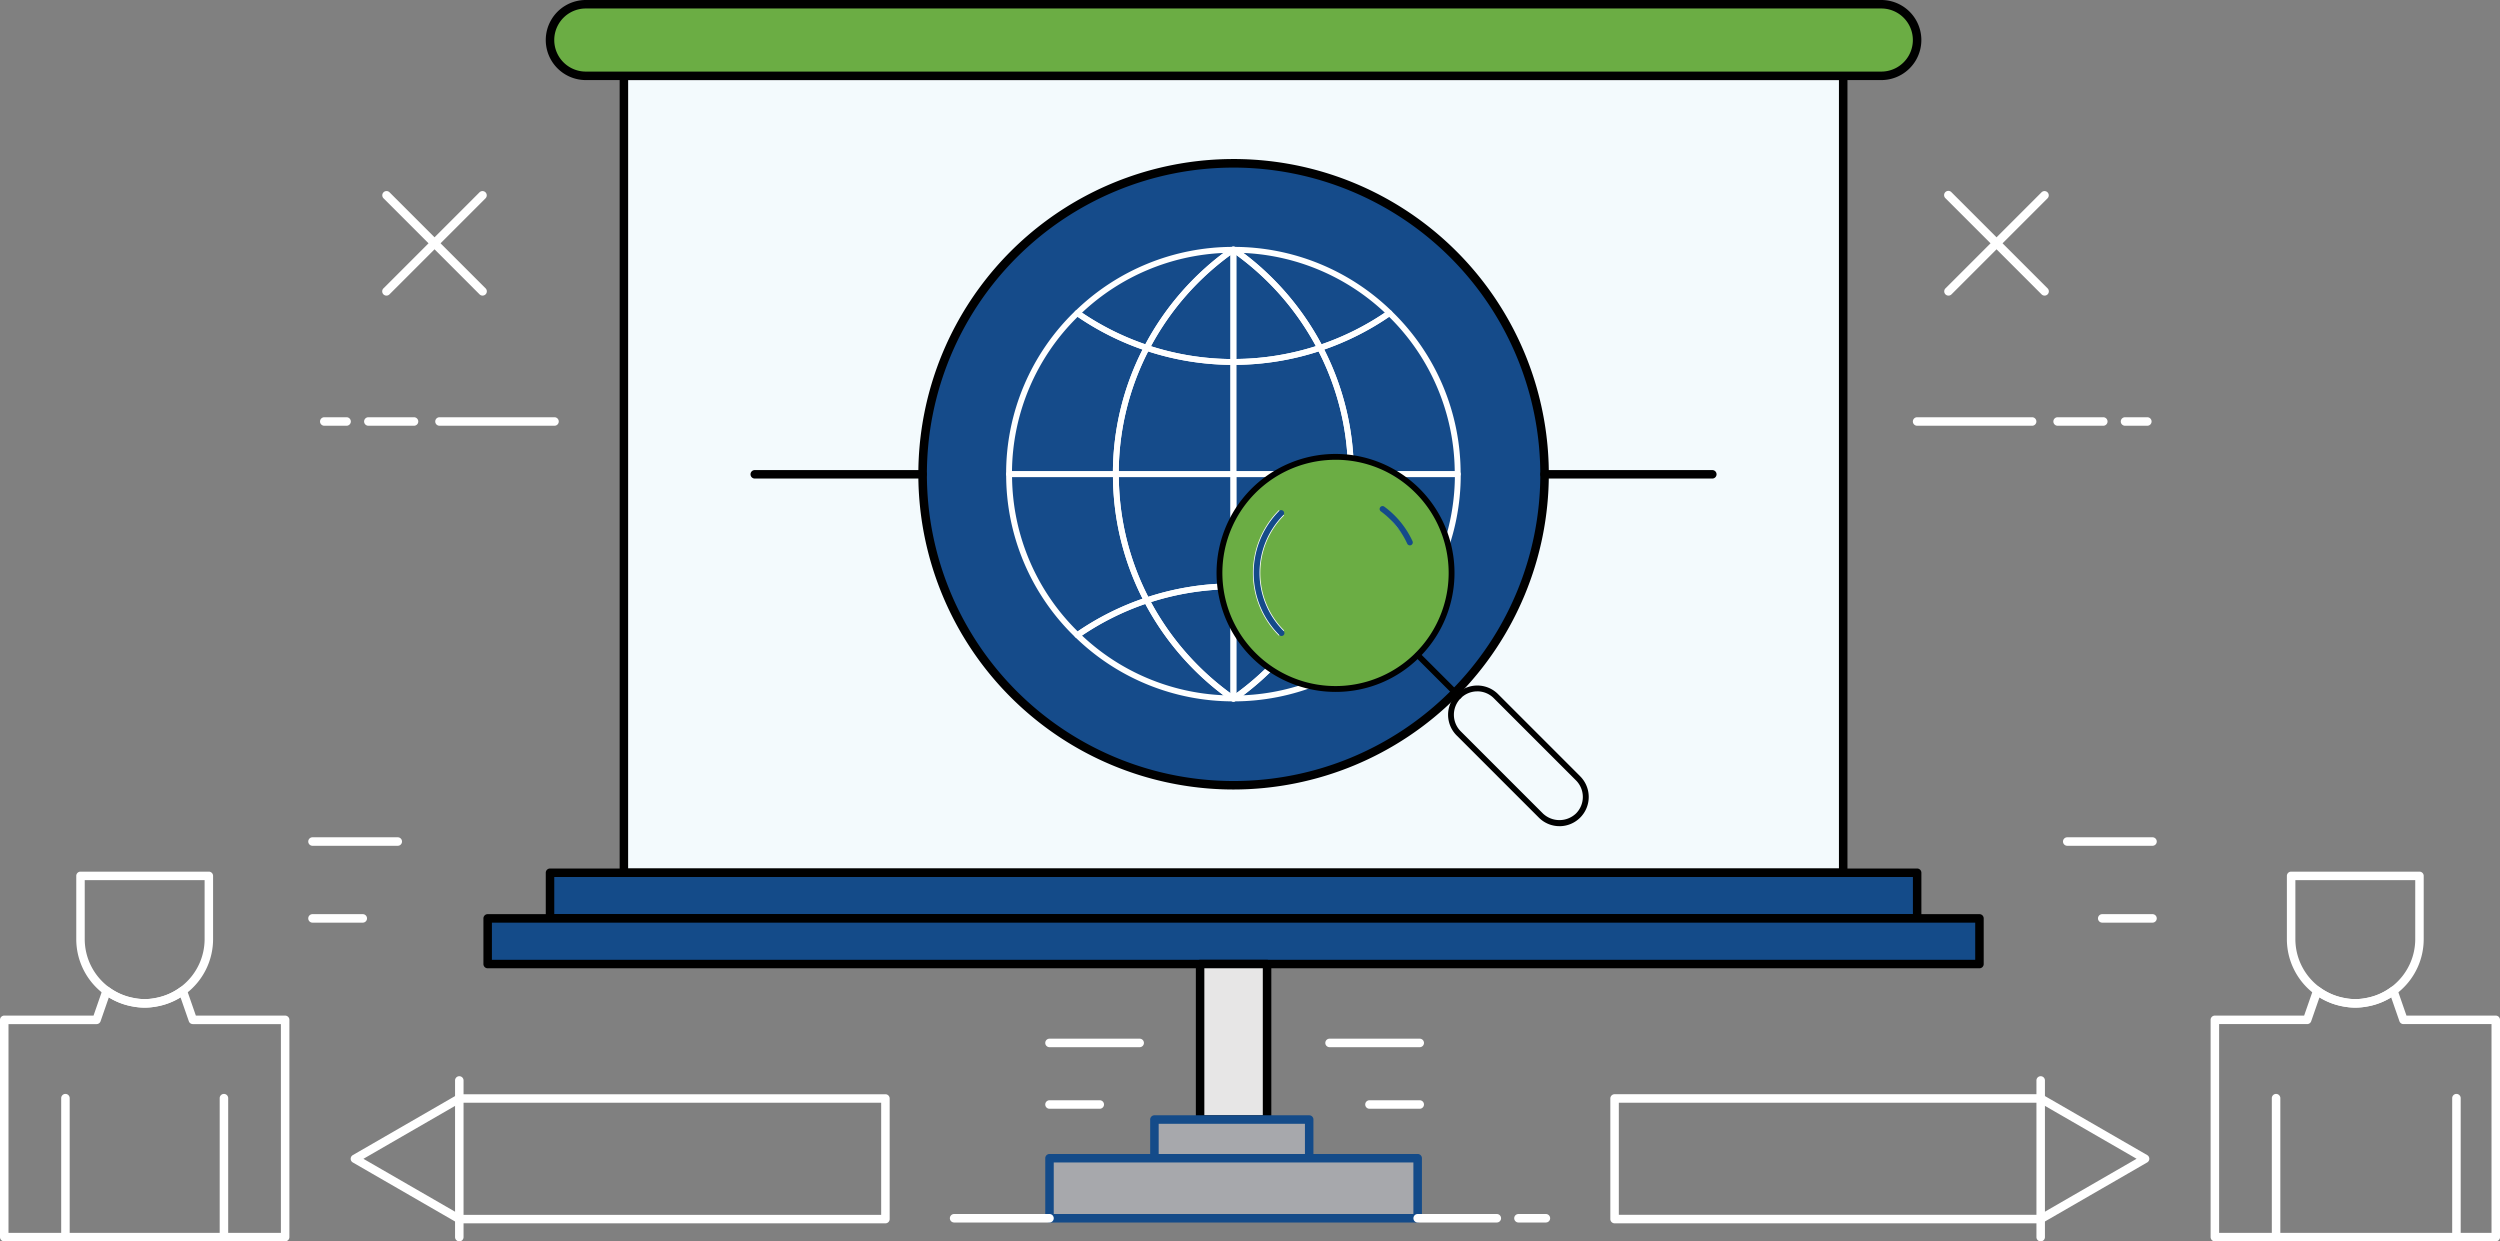 <svg xmlns="http://www.w3.org/2000/svg" xmlns:xlink="http://www.w3.org/1999/xlink" width="337.837" height="167.747" viewBox="0 0 337.837 167.747">
  <rect x="0" y="0" width="337.837" height="167.747" fill="#808080" stroke="none"/>
  <defs>
    <clipPath id="clip-path">
      <path id="Trazado_6551" data-name="Trazado 6551" d="M858.788,627.886a4.837,4.837,0,1,0,0,9.673h175.069a4.837,4.837,0,1,0,0-9.673Z" transform="translate(-853.951 -627.886)" fill="none"/>
    </clipPath>
    <radialGradient id="radial-gradient" cx="0.5" cy="0.5" r="6.762" gradientTransform="matrix(0.052, 0, 0, -1, -2.59, 55.75)" gradientUnits="objectBoundingBox">
      <stop offset="0" stop-color="#8cbb69"/>
      <stop offset="0.784" stop-color="#6bad44"/>
      <stop offset="1" stop-color="#6bad44"/>
    </radialGradient>
    <clipPath id="clip-path-2">
      <path id="Trazado_6613" data-name="Trazado 6613" d="M1011.528,735.911a15.683,15.683,0,1,0,11.091-4.595,15.684,15.684,0,0,0-11.091,4.595" transform="translate(-1006.935 -731.316)" fill="none"/>
    </clipPath>
    <radialGradient id="radial-gradient-2" cy="0.477" r="0.477" gradientTransform="matrix(0.956, 0, 0, -1, -0.767, 12.674)" xlink:href="#radial-gradient"/>
  </defs>
  <g id="Grupo_8732" data-name="Grupo 8732" transform="translate(-513.648 -447.721)">
    <rect id="Rectángulo_5509" data-name="Rectángulo 5509" width="164.771" height="107.691" transform="translate(597.959 457.969)" fill="#f3fafd"/>
    <path id="Trazado_6550" data-name="Trazado 6550" d="M1035.212,752.113H870.441a.573.573,0,0,1-.574-.574V643.848a.573.573,0,0,1,.574-.574h164.771a.573.573,0,0,1,.574.574V751.539a.573.573,0,0,1-.574.574m-164.2-1.148h163.623V644.422H871.015Z" transform="translate(-272.482 -185.879)"/>
    <g id="Grupo_8726" data-name="Grupo 8726" transform="translate(587.973 448.295)">
      <g id="Grupo_8725" data-name="Grupo 8725" clip-path="url(#clip-path)">
        <rect id="Rectángulo_5511" data-name="Rectángulo 5511" width="184.744" height="9.673" transform="translate(0)" fill="url(#radial-gradient)"/>
      </g>
    </g>
    <path id="Trazado_6552" data-name="Trazado 6552" d="M1033.46,637.737H858.392a5.41,5.41,0,1,1,0-10.821H1033.46a5.41,5.41,0,1,1,0,10.821m-175.068-9.674a4.263,4.263,0,1,0,0,8.526H1033.46a4.263,4.263,0,1,0,0-8.526Z" transform="translate(-265.581 -179.195)"/>
    <rect id="Rectángulo_5512" data-name="Rectángulo 5512" width="184.744" height="6.17" transform="translate(587.973 565.659)" fill="#144b89"/>
    <path id="Trazado_6553" data-name="Trazado 6553" d="M1038.3,832.706H853.554a.573.573,0,0,1-.573-.574v-6.169a.573.573,0,0,1,.573-.574H1038.3a.573.573,0,0,1,.575.574v6.169a.574.574,0,0,1-.575.574m-184.17-1.149h183.6v-5.021h-183.6Z" transform="translate(-265.581 -260.302)"/>
    <rect id="Rectángulo_5513" data-name="Rectángulo 5513" width="201.593" height="6.167" transform="translate(579.549 571.829)" fill="#144b89"/>
    <path id="Trazado_6554" data-name="Trazado 6554" d="M1040.9,843.137H839.308a.574.574,0,0,1-.574-.575v-6.167a.574.574,0,0,1,.574-.575H1040.9a.575.575,0,0,1,.575.575v6.167a.575.575,0,0,1-.575.575m-201.019-1.148h200.446v-5.019H839.882Z" transform="translate(-259.759 -264.566)"/>
    <path id="Trazado_6555" data-name="Trazado 6555" d="M1023.143,706.267a42.025,42.025,0,1,1-42.023-42.022,42.022,42.022,0,0,1,42.023,42.022" transform="translate(-300.771 -194.449)" fill="#154b8a"/>
    <path id="Trazado_6556" data-name="Trazado 6556" d="M980.723,748.464a42.6,42.6,0,1,1,42.6-42.594,42.646,42.646,0,0,1-42.6,42.594m0-84.042a41.447,41.447,0,1,0,41.449,41.448,41.5,41.5,0,0,0-41.449-41.448" transform="translate(-300.375 -194.053)"/>
    <path id="Trazado_6557" data-name="Trazado 6557" d="M1103.5,735.485h-22.673a.573.573,0,1,1,0-1.147H1103.5a.573.573,0,1,1,0,1.147" transform="translate(-358.46 -223.094)"/>
    <path id="Trazado_6558" data-name="Trazado 6558" d="M923.023,735.485H900.346a.573.573,0,1,1,0-1.147h22.677a.573.573,0,1,1,0,1.147" transform="translate(-284.703 -223.094)"/>
    <rect id="Rectángulo_5514" data-name="Rectángulo 5514" width="9.05" height="21.01" transform="translate(675.823 577.999)" fill="#e7e6e6"/>
    <path id="Trazado_6559" data-name="Trazado 6559" d="M1011.165,868.414h-9.05a.575.575,0,0,1-.574-.575v-21.01a.573.573,0,0,1,.574-.574h9.05a.574.574,0,0,1,.574.574v21.01a.575.575,0,0,1-.574.575m-8.476-1.15h7.9V847.4h-7.9Z" transform="translate(-326.292 -268.83)"/>
    <rect id="Rectángulo_5515" data-name="Rectángulo 5515" width="20.913" height="5.229" transform="translate(669.651 599.009)" fill="#a7a8ac"/>
    <path id="Trazado_6560" data-name="Trazado 6560" d="M1012.59,888.161H991.677a.574.574,0,0,1-.574-.574v-5.229a.574.574,0,0,1,.574-.574h20.913a.574.574,0,0,1,.574.574v5.229a.574.574,0,0,1-.574.574m-20.339-1.148h19.765v-4.079H992.251Z" transform="translate(-322.026 -283.349)" fill="#144b89"/>
    <rect id="Rectángulo_5516" data-name="Rectángulo 5516" width="49.753" height="8.113" transform="translate(655.472 604.237)" fill="#a7a8ac"/>
    <path id="Trazado_6561" data-name="Trazado 6561" d="M1017.453,899.887H967.7a.573.573,0,0,1-.574-.574V891.2a.574.574,0,0,1,.574-.574h49.753a.574.574,0,0,1,.574.574v8.113a.573.573,0,0,1-.574.574m-49.179-1.148h48.6v-6.964h-48.6Z" transform="translate(-312.228 -286.963)" fill="#144b89"/>
    <path id="Trazado_6562" data-name="Trazado 6562" d="M958.793,905.493H945.905a.574.574,0,0,1,0-1.148h12.888a.574.574,0,1,1,0,1.148" transform="translate(-303.322 -292.569)" fill="#fff"/>
    <path id="Trazado_6563" data-name="Trazado 6563" d="M1062.53,905.493h-10.695a.574.574,0,1,1,0-1.148h10.695a.574.574,0,1,1,0,1.148" transform="translate(-346.611 -292.569)" fill="#fff"/>
    <path id="Trazado_6564" data-name="Trazado 6564" d="M1078.577,905.493h-3.707a.574.574,0,0,1,0-1.148h3.707a.574.574,0,0,1,0,1.148" transform="translate(-356.025 -292.569)" fill="#fff"/>
    <path id="Trazado_6565" data-name="Trazado 6565" d="M880.659,894.419H823.077a.568.568,0,0,1-.349-.119l-14.043-8.108a.573.573,0,0,1,0-.992l14.051-8.111a.562.562,0,0,1,.341-.115h57.583a.574.574,0,0,1,.575.573v16.3a.574.574,0,0,1-.575.574m-57.419-1.148h56.846V878.121H823.243L810.121,885.7Z" transform="translate(-247.362 -281.383)" fill="#fff"/>
    <path id="Trazado_6566" data-name="Trazado 6566" d="M832.825,895.17a.573.573,0,0,1-.573-.574V873.429a.574.574,0,0,1,1.148,0V894.6a.574.574,0,0,1-.575.574" transform="translate(-257.11 -279.701)" fill="#fff"/>
    <path id="Trazado_6567" data-name="Trazado 6567" d="M1181.514,723.415h-15.543a.574.574,0,0,1,0-1.148h15.543a.574.574,0,1,1,0,1.148" transform="translate(-393.254 -218.161)" fill="#fff"/>
    <path id="Trazado_6568" data-name="Trazado 6568" d="M1204.25,723.415h-6.171a.574.574,0,1,1,0-1.148h6.171a.574.574,0,1,1,0,1.148" transform="translate(-406.375 -218.161)" fill="#fff"/>
    <path id="Trazado_6569" data-name="Trazado 6569" d="M1216.5,723.415h-3.014a.574.574,0,0,1,0-1.148h3.014a.574.574,0,0,1,0,1.148" transform="translate(-412.673 -218.161)" fill="#fff"/>
    <path id="Trazado_6570" data-name="Trazado 6570" d="M828.3,723.415h15.542a.574.574,0,0,0,0-1.148H828.3a.574.574,0,0,0,0,1.148" transform="translate(-255.261 -218.161)" fill="#fff"/>
    <path id="Trazado_6571" data-name="Trazado 6571" d="M812.043,723.415h6.171a.574.574,0,0,0,0-1.148h-6.171a.574.574,0,1,0,0,1.148" transform="translate(-248.617 -218.161)" fill="#fff"/>
    <path id="Trazado_6572" data-name="Trazado 6572" d="M801.971,723.415h3.013a.574.574,0,1,0,0-1.148h-3.013a.574.574,0,0,0,0,1.148" transform="translate(-244.501 -218.161)" fill="#fff"/>
    <path id="Trazado_6573" data-name="Trazado 6573" d="M742.818,896.823a.573.573,0,0,1-.574-.574V877.475a.574.574,0,0,1,1.148,0v18.774a.574.574,0,0,1-.574.574" transform="translate(-220.327 -281.354)" fill="#fff"/>
    <path id="Trazado_6574" data-name="Trazado 6574" d="M779.039,896.823a.573.573,0,0,1-.574-.574V877.475a.574.574,0,0,1,1.148,0v18.774a.573.573,0,0,1-.575.574" transform="translate(-235.129 -281.354)" fill="#fff"/>
    <path id="Trazado_6575" data-name="Trazado 6575" d="M766.793,886.793H728.834a.572.572,0,0,1-.574-.573V856.862a.573.573,0,0,1,.574-.574H740.9l1.229-3.543a.571.571,0,0,1,.372-.36.581.581,0,0,1,.511.087,8.081,8.081,0,0,0,4.128,1.557,6.741,6.741,0,0,0,1.338,0,8.07,8.07,0,0,0,4.134-1.557.561.561,0,0,1,.511-.087.574.574,0,0,1,.373.36l1.231,3.543h12.066a.573.573,0,0,1,.574.574V886.22a.572.572,0,0,1-.574.573m-37.385-1.147h36.811V857.437h-11.9a.574.574,0,0,1-.542-.386l-1.121-3.223a9.183,9.183,0,0,1-4.074,1.345,7.947,7.947,0,0,1-1.546,0,9.205,9.205,0,0,1-4.068-1.343l-1.118,3.222a.573.573,0,0,1-.542.386h-11.9Z" transform="translate(-214.612 -271.324)" fill="#fff"/>
    <path id="Trazado_6576" data-name="Trazado 6576" d="M754.939,844.478c-.258,0-.514-.015-.767-.035a8.261,8.261,0,0,1-.9-.138,9.083,9.083,0,0,1-3.819-1.639c-.2-.146-.39-.3-.573-.458a9.237,9.237,0,0,1-3.189-6.974v-8.555a.572.572,0,0,1,.572-.574h17.343a.573.573,0,0,1,.574.574v8.555a9.249,9.249,0,0,1-3.192,6.977q-.276.237-.571.455a9.256,9.256,0,0,1-3.834,1.642,8.575,8.575,0,0,1-.873.135c-.263.02-.52.035-.775.035m-8.1-17.226v7.981a8.1,8.1,0,0,0,2.8,6.109c.162.142.329.273.5.4a7.97,7.97,0,0,0,3.354,1.434,7.231,7.231,0,0,0,.78.123,8.472,8.472,0,0,0,1.342,0,7.423,7.423,0,0,0,.754-.12,8.124,8.124,0,0,0,3.37-1.437c.173-.128.339-.26.5-.4a8.1,8.1,0,0,0,2.8-6.11v-7.981Z" transform="translate(-221.737 -260.595)" fill="#fff"/>
    <path id="Trazado_6577" data-name="Trazado 6577" d="M1096.26,893.845v-16.3a.574.574,0,0,1,.575-.573h57.583a.559.559,0,0,1,.341.114l14.051,8.111a.574.574,0,0,1,0,.993l-14.043,8.108a.568.568,0,0,1-.349.12h-57.583a.575.575,0,0,1-.575-.575m71.114-8.148-13.122-7.575h-56.844v15.149h56.846Z" transform="translate(-365 -281.384)" fill="#fff"/>
    <path id="Trazado_6578" data-name="Trazado 6578" d="M1194.211,895.17a.573.573,0,0,0,.573-.574V873.429a.574.574,0,0,0-1.148,0V894.6a.573.573,0,0,0,.575.574" transform="translate(-404.794 -279.701)" fill="#fff"/>
    <path id="Trazado_6579" data-name="Trazado 6579" d="M1289.218,896.823a.574.574,0,0,0,.575-.574V877.475a.574.574,0,0,0-1.149,0v18.774a.574.574,0,0,0,.574.574" transform="translate(-443.62 -281.354)" fill="#fff"/>
    <path id="Trazado_6580" data-name="Trazado 6580" d="M1248,896.823a.573.573,0,0,0,.574-.574V877.475a.575.575,0,0,0-1.15,0v18.774a.574.574,0,0,0,.575.574" transform="translate(-426.774 -281.354)" fill="#fff"/>
    <path id="Trazado_6581" data-name="Trazado 6581" d="M1233.438,886.219V856.862a.573.573,0,0,1,.574-.574h12.065l1.231-3.543a.574.574,0,0,1,.373-.36.562.562,0,0,1,.511.087,8.068,8.068,0,0,0,4.135,1.557,6.719,6.719,0,0,0,1.336,0,8.078,8.078,0,0,0,4.128-1.557.582.582,0,0,1,.512-.087.572.572,0,0,1,.373.36l1.229,3.543h12.067a.573.573,0,0,1,.574.574v29.357a.572.572,0,0,1-.574.574h-37.959a.572.572,0,0,1-.574-.574m37.959-28.783h-11.9a.571.571,0,0,1-.542-.386l-1.119-3.222a9.184,9.184,0,0,1-4.067,1.344,7.994,7.994,0,0,1-1.546,0,9.176,9.176,0,0,1-4.074-1.345l-1.12,3.223a.574.574,0,0,1-.542.386h-11.9v28.21H1271.4Z" transform="translate(-421.06 -271.324)" fill="#fff"/>
    <path id="Trazado_6582" data-name="Trazado 6582" d="M1259.338,844.443a8.614,8.614,0,0,1-.873-.135,9.25,9.25,0,0,1-3.833-1.642q-.3-.218-.571-.455a9.252,9.252,0,0,1-3.193-6.977v-8.555a.573.573,0,0,1,.574-.574h17.343a.573.573,0,0,1,.573.574v8.555a9.237,9.237,0,0,1-3.188,6.974c-.183.16-.375.312-.573.458a9.09,9.09,0,0,1-3.819,1.639,8.312,8.312,0,0,1-.9.138c-.253.02-.508.035-.766.035s-.512-.015-.775-.035m-7.321-17.191v7.981a8.1,8.1,0,0,0,2.8,6.11c.162.14.328.271.5.4a8.119,8.119,0,0,0,3.37,1.438,7.418,7.418,0,0,0,.754.12,8.464,8.464,0,0,0,1.341,0,7.252,7.252,0,0,0,.78-.123,7.965,7.965,0,0,0,3.353-1.434c.173-.128.34-.259.5-.4a8.1,8.1,0,0,0,2.8-6.109v-7.981Z" transform="translate(-428.183 -260.595)" fill="#fff"/>
    <path id="Trazado_6583" data-name="Trazado 6583" d="M829.169,684.7a.577.577,0,0,1-.406-.168L815.775,671.54a.574.574,0,0,1,.812-.811l12.989,12.988a.574.574,0,0,1-.406.98" transform="translate(-250.308 -197.031)" fill="#fff"/>
    <path id="Trazado_6584" data-name="Trazado 6584" d="M816.18,684.7a.574.574,0,0,1-.406-.98l12.989-12.988a.574.574,0,0,1,.812.811l-12.989,12.989a.574.574,0,0,1-.406.168" transform="translate(-250.308 -197.031)" fill="#fff"/>
    <path id="Trazado_6585" data-name="Trazado 6585" d="M1186.127,684.7a.576.576,0,0,1-.406-.168l-12.988-12.989a.574.574,0,1,1,.811-.811l12.989,12.988a.574.574,0,0,1-.406.98" transform="translate(-396.183 -197.031)" fill="#fff"/>
    <path id="Trazado_6586" data-name="Trazado 6586" d="M1173.138,684.7a.574.574,0,0,1-.406-.98l12.989-12.988a.574.574,0,0,1,.812.811l-12.989,12.989a.574.574,0,0,1-.406.168" transform="translate(-396.183 -197.031)" fill="#fff"/>
    <path id="Trazado_6587" data-name="Trazado 6587" d="M806.07,836.969h-6.793a.574.574,0,1,1,0-1.148h6.793a.574.574,0,1,1,0,1.148" transform="translate(-243.4 -264.566)" fill="#fff"/>
    <path id="Trazado_6588" data-name="Trazado 6588" d="M974.491,879.5H967.7a.574.574,0,1,1,0-1.148h6.792a.574.574,0,1,1,0,1.148" transform="translate(-312.228 -281.948)" fill="#fff"/>
    <path id="Trazado_6589" data-name="Trazado 6589" d="M979.885,865.428H967.7a.574.574,0,1,1,0-1.148h12.186a.574.574,0,1,1,0,1.148" transform="translate(-312.228 -276.196)" fill="#fff"/>
    <path id="Trazado_6590" data-name="Trazado 6590" d="M1040.82,879.5h6.792a.574.574,0,1,0,0-1.148h-6.792a.574.574,0,1,0,0,1.148" transform="translate(-342.109 -281.948)" fill="#fff"/>
    <path id="Trazado_6591" data-name="Trazado 6591" d="M1031.7,865.428h12.186a.574.574,0,0,0,0-1.148H1031.7a.574.574,0,1,0,0,1.148" transform="translate(-338.382 -276.196)" fill="#fff"/>
    <path id="Trazado_6592" data-name="Trazado 6592" d="M810.8,819.4H799.278a.574.574,0,1,1,0-1.148H810.8a.574.574,0,1,1,0,1.148" transform="translate(-243.4 -257.384)" fill="#fff"/>
    <path id="Trazado_6593" data-name="Trazado 6593" d="M1208.276,836.969h6.793a.574.574,0,1,0,0-1.148h-6.793a.574.574,0,0,0,0,1.148" transform="translate(-410.543 -264.566)" fill="#fff"/>
    <path id="Trazado_6594" data-name="Trazado 6594" d="M1200.278,819.4H1211.8a.574.574,0,1,0,0-1.148h-11.522a.574.574,0,1,0,0,1.148" transform="translate(-407.273 -257.384)" fill="#fff"/>
    <path id="Trazado_6595" data-name="Trazado 6595" d="M1048.26,720.344h-14.43a.4.4,0,0,1-.4-.395,36.154,36.154,0,0,0-4.127-16.879.4.4,0,0,1,.225-.557,36.55,36.55,0,0,0,9.279-4.655.392.392,0,0,1,.5.04,30.473,30.473,0,0,1,9.344,22.05.4.4,0,0,1-.4.395m-14.036-.791h13.639a29.672,29.672,0,0,0-8.869-20.86,37.281,37.281,0,0,1-8.774,4.421,36.9,36.9,0,0,1,4,16.439" transform="translate(-337.621 -208.157)" fill="#fff"/>
    <path id="Trazado_6596" data-name="Trazado 6596" d="M1039.037,757.15a.392.392,0,0,1-.226-.07,36.572,36.572,0,0,0-9.28-4.652.4.4,0,0,1-.225-.559,36.133,36.133,0,0,0,4.129-16.877.4.4,0,0,1,.4-.4h14.43a.4.4,0,0,1,.4.4,30.457,30.457,0,0,1-9.344,22.046.389.389,0,0,1-.274.112m-8.82-5.324a37.429,37.429,0,0,1,8.776,4.418,29.663,29.663,0,0,0,8.869-20.857h-13.639a36.88,36.88,0,0,1-4.006,16.439" transform="translate(-337.62 -223.199)" fill="#fff"/>
    <path id="Trazado_6597" data-name="Trazado 6597" d="M1021.626,697.376a.394.394,0,0,1-.351-.212,36.9,36.9,0,0,0-11.5-13.111.4.4,0,0,1,.226-.719h0a30.562,30.562,0,0,1,21.277,8.658.391.391,0,0,1-.049.608,37.263,37.263,0,0,1-9.477,4.755.368.368,0,0,1-.125.02m-10.37-13.222a37.728,37.728,0,0,1,10.562,12.345,36.484,36.484,0,0,0,8.56-4.273,29.76,29.76,0,0,0-19.122-8.072" transform="translate(-329.587 -202.25)" fill="#fff"/>
    <path id="Trazado_6598" data-name="Trazado 6598" d="M967.813,757.15a.4.4,0,0,1-.275-.112,30.457,30.457,0,0,1-9.345-22.046.4.4,0,0,1,.4-.4h14.429a.4.4,0,0,1,.394.4,36.15,36.15,0,0,0,4.129,16.877.39.39,0,0,1,.016.331.4.4,0,0,1-.241.228,36.563,36.563,0,0,0-9.277,4.652.391.391,0,0,1-.225.071m-8.828-21.763a29.656,29.656,0,0,0,8.871,20.857,37.309,37.309,0,0,1,8.773-4.418,36.89,36.89,0,0,1-4.006-16.439Z" transform="translate(-308.577 -223.199)" fill="#fff"/>
    <path id="Trazado_6599" data-name="Trazado 6599" d="M973.017,720.345H958.588a.4.4,0,0,1-.4-.4,30.475,30.475,0,0,1,9.345-22.05.4.4,0,0,1,.5-.04,36.449,36.449,0,0,0,9.277,4.655.395.395,0,0,1,.225.557,36.148,36.148,0,0,0-4.129,16.879.394.394,0,0,1-.394.4m-14.032-.791h13.639a36.9,36.9,0,0,1,4.006-16.439,37.206,37.206,0,0,1-8.773-4.421,29.671,29.671,0,0,0-8.871,20.86" transform="translate(-308.577 -208.157)" fill="#fff"/>
    <path id="Trazado_6600" data-name="Trazado 6600" d="M987.163,752.447a.4.4,0,0,1-.351-.212,36.952,36.952,0,0,1-4.218-17.243.4.4,0,0,1,.4-.4h15.886a.394.394,0,0,1,.394.4v15.155a.394.394,0,0,1-.394.4,36.506,36.506,0,0,0-11.587,1.884.4.4,0,0,1-.125.021m-3.777-17.061a36.125,36.125,0,0,0,3.973,16.185,37.3,37.3,0,0,1,11.12-1.817V735.387Z" transform="translate(-318.549 -223.199)" fill="#fff"/>
    <path id="Trazado_6601" data-name="Trazado 6601" d="M998.875,723.6H982.989a.4.4,0,0,1-.4-.395,36.941,36.941,0,0,1,4.218-17.244.4.4,0,0,1,.476-.192,36.6,36.6,0,0,0,11.587,1.883.394.394,0,0,1,.394.4V723.2a.394.394,0,0,1-.394.395m-15.489-.791h15.093v-14.37a37.314,37.314,0,0,1-11.12-1.815,36.108,36.108,0,0,0-3.973,16.185" transform="translate(-318.549 -211.409)" fill="#fff"/>
    <path id="Trazado_6602" data-name="Trazado 6602" d="M1025.736,723.6h-15.883a.4.4,0,0,1-.4-.4V708.045a.4.4,0,0,1,.4-.4,36.6,36.6,0,0,0,11.587-1.883.4.4,0,0,1,.476.192,36.945,36.945,0,0,1,4.216,17.244.4.4,0,0,1-.4.4m-15.489-.791h15.092a36.109,36.109,0,0,0-3.971-16.185,37.311,37.311,0,0,1-11.121,1.815Z" transform="translate(-329.527 -211.409)" fill="#fff"/>
    <path id="Trazado_6603" data-name="Trazado 6603" d="M1021.563,752.447a.421.421,0,0,1-.125-.02,36.484,36.484,0,0,0-11.584-1.885.4.4,0,0,1-.4-.4V734.992a.4.4,0,0,1,.4-.4h15.883a.4.4,0,0,1,.4.4,36.934,36.934,0,0,1-4.219,17.243.4.4,0,0,1-.351.212m-11.316-2.693a37.313,37.313,0,0,1,11.12,1.817,36.117,36.117,0,0,0,3.972-16.185h-15.092Z" transform="translate(-329.527 -223.199)" fill="#fff"/>
    <path id="Trazado_6604" data-name="Trazado 6604" d="M983.567,697.376a.382.382,0,0,1-.125-.02,37.206,37.206,0,0,1-9.478-4.755.392.392,0,0,1-.168-.292.4.4,0,0,1,.119-.317,30.567,30.567,0,0,1,21.279-8.658h0a.4.4,0,0,1,.227.719,36.848,36.848,0,0,0-11.5,13.111.393.393,0,0,1-.35.212m-8.753-5.15a36.394,36.394,0,0,0,8.56,4.273,37.652,37.652,0,0,1,10.563-12.345,29.76,29.76,0,0,0-19.123,8.072" transform="translate(-314.953 -202.25)" fill="#fff"/>
    <path id="Trazado_6605" data-name="Trazado 6605" d="M1009.88,684.083h-.051l-.048-.244-.054.079-.017.165a.395.395,0,0,1-.232-.715l.232.261V683.6l-.152-.294a.4.4,0,0,1,.469,0l.073.051a.4.4,0,0,1-.219.724" transform="translate(-329.469 -202.208)" fill="#fff"/>
    <path id="Trazado_6606" data-name="Trazado 6606" d="M1001.759,699.286a37.36,37.36,0,0,1-11.838-1.925.394.394,0,0,1-.226-.556,37.652,37.652,0,0,1,11.75-13.392.476.476,0,0,1,.707.321v15.157a.394.394,0,0,1-.394.4m-11.143-2.529a36.543,36.543,0,0,0,10.747,1.736V684.442a36.867,36.867,0,0,0-10.747,12.315" transform="translate(-321.433 -202.255)" fill="#fff"/>
    <path id="Trazado_6607" data-name="Trazado 6607" d="M1009.853,699.28a.4.4,0,0,1-.4-.4V683.727a.4.4,0,0,1,.4-.4.691.691,0,0,1,.312.074,37.675,37.675,0,0,1,11.751,13.392.392.392,0,0,1,.016.331.4.4,0,0,1-.241.226,37.4,37.4,0,0,1-11.838,1.925m.394-14.844v14.051A36.559,36.559,0,0,0,1021,696.75a36.908,36.908,0,0,0-10.749-12.315" transform="translate(-329.527 -202.25)" fill="#fff"/>
    <path id="Trazado_6608" data-name="Trazado 6608" d="M1009.994,777.489a.395.395,0,0,1-.228-.718,36.893,36.893,0,0,0,11.5-13.112.394.394,0,0,1,.476-.191,37.311,37.311,0,0,1,9.48,4.751.4.4,0,0,1,.17.293.39.39,0,0,1-.12.316,30.549,30.549,0,0,1-21.281,8.661Zm11.82-13.165a37.7,37.7,0,0,1-10.563,12.344,29.745,29.745,0,0,0,19.125-8.073,36.556,36.556,0,0,0-8.562-4.271" transform="translate(-329.585 -234.989)" fill="#fff"/>
    <path id="Trazado_6609" data-name="Trazado 6609" d="M995.194,777.488h0a30.542,30.542,0,0,1-21.279-8.661.4.4,0,0,1,.05-.609,37.276,37.276,0,0,1,9.478-4.751.393.393,0,0,1,.475.191,36.885,36.885,0,0,0,11.5,13.112.4.4,0,0,1-.227.718m-20.38-8.9a29.729,29.729,0,0,0,19.123,8.075,37.628,37.628,0,0,1-10.562-12.344,36.582,36.582,0,0,0-8.561,4.27" transform="translate(-314.953 -234.989)" fill="#fff"/>
    <path id="Trazado_6610" data-name="Trazado 6610" d="M1009.808,786.7a.409.409,0,0,1-.224-.069l-.054-.039a.424.424,0,0,1-.167-.454.387.387,0,0,1,.36-.288h.169a.395.395,0,0,1,.225.719l-.077.056a.4.4,0,0,1-.231.075" transform="translate(-329.482 -244.147)" fill="#fff"/>
    <path id="Trazado_6611" data-name="Trazado 6611" d="M1001.759,776.172h-.049a.542.542,0,0,1-.265-.072,37.667,37.667,0,0,1-11.75-13.392.4.4,0,0,1-.016-.331.4.4,0,0,1,.242-.225,37.29,37.29,0,0,1,11.838-1.926.4.4,0,0,1,.394.4v15.157a.393.393,0,0,1-.394.394m-11.143-13.416a36.883,36.883,0,0,0,10.747,12.314V761.018a36.492,36.492,0,0,0-10.747,1.737" transform="translate(-321.433 -233.673)" fill="#fff"/>
    <path id="Trazado_6612" data-name="Trazado 6612" d="M1009.937,776.172c-.219,0-.48-.176-.48-.394V760.62a.4.4,0,0,1,.4-.4,37.306,37.306,0,0,1,11.835,1.926.391.391,0,0,1,.241.226.4.4,0,0,1-.016.332,37.663,37.663,0,0,1-11.751,13.391.4.4,0,0,1-.226.072m.31-15.154v14.05a36.9,36.9,0,0,0,10.747-12.312,36.477,36.477,0,0,0-10.747-1.737" transform="translate(-329.527 -233.673)" fill="#fff"/>
    <g id="Grupo_8730" data-name="Grupo 8730" transform="translate(678.439 509.457)">
      <g id="Grupo_8729" data-name="Grupo 8729" clip-path="url(#clip-path-2)">
        <rect id="Rectángulo_5518" data-name="Rectángulo 5518" width="34.429" height="32.898" transform="translate(-1.531 0)" fill="url(#radial-gradient-2)"/>
      </g>
    </g>
    <path id="Trazado_6614" data-name="Trazado 6614" d="M1022.349,762.807a16.078,16.078,0,1,1,11.372-4.709,15.974,15.974,0,0,1-11.372,4.709m0-31.367a15.289,15.289,0,1,0,10.813,4.478,15.192,15.192,0,0,0-10.813-4.478" transform="translate(-328.228 -221.586)"/>
    <line id="Línea_1070" data-name="Línea 1070" x2="5.56" y2="5.56" transform="translate(705.213 536.23)" fill="#fff"/>
    <path id="Trazado_6615" data-name="Trazado 6615" d="M1057.5,782.275a.392.392,0,0,1-.28-.115l-5.56-5.561a.4.4,0,0,1,.559-.558l5.56,5.56a.4.4,0,0,1,0,.559.392.392,0,0,1-.28.115" transform="translate(-346.726 -240.089)"/>
    <path id="Trazado_6616" data-name="Trazado 6616" d="M1074.242,802.576a3.928,3.928,0,0,1-2.795-1.158l-11.105-11.1a3.952,3.952,0,0,1,5.589-5.59l11.1,11.105a3.952,3.952,0,0,1-2.793,6.747m-11.106-18.22a3.162,3.162,0,0,0-2.235,5.4l11.1,11.1a3.238,3.238,0,0,0,4.472,0,3.164,3.164,0,0,0,0-4.469l-11.107-11.107a3.139,3.139,0,0,0-2.235-.927" transform="translate(-349.849 -243.211)"/>
    <path id="Trazado_6617" data-name="Trazado 6617" d="M1018.79,760.35a11.5,11.5,0,0,1,0-16.256" transform="translate(-331.965 -227.081)" fill="none" stroke="#fff" stroke-miterlimit="10" stroke-width="1"/>
    <path id="Trazado_6618" data-name="Trazado 6618" d="M1018.517,760.471a.391.391,0,0,1-.278-.114,11.891,11.891,0,0,1,0-16.817.4.4,0,0,1,.559.559,11.1,11.1,0,0,0,0,15.7.394.394,0,0,1-.281.674" transform="translate(-331.693 -226.807)" fill="#154b8a"/>
    <path id="Trazado_6619" data-name="Trazado 6619" d="M1044.243,743.254a11.546,11.546,0,0,1,3.673,4.508" transform="translate(-343.743 -226.738)" fill="#fff"/>
    <path id="Trazado_6620" data-name="Trazado 6620" d="M1047.643,747.885a.4.4,0,0,1-.36-.231,11.143,11.143,0,0,0-3.546-4.352.395.395,0,1,1,.465-.637,11.944,11.944,0,0,1,3.8,4.661.4.4,0,0,1-.2.525.411.411,0,0,1-.164.035" transform="translate(-343.47 -226.465)" fill="#154b8a"/>
  </g>
</svg>
